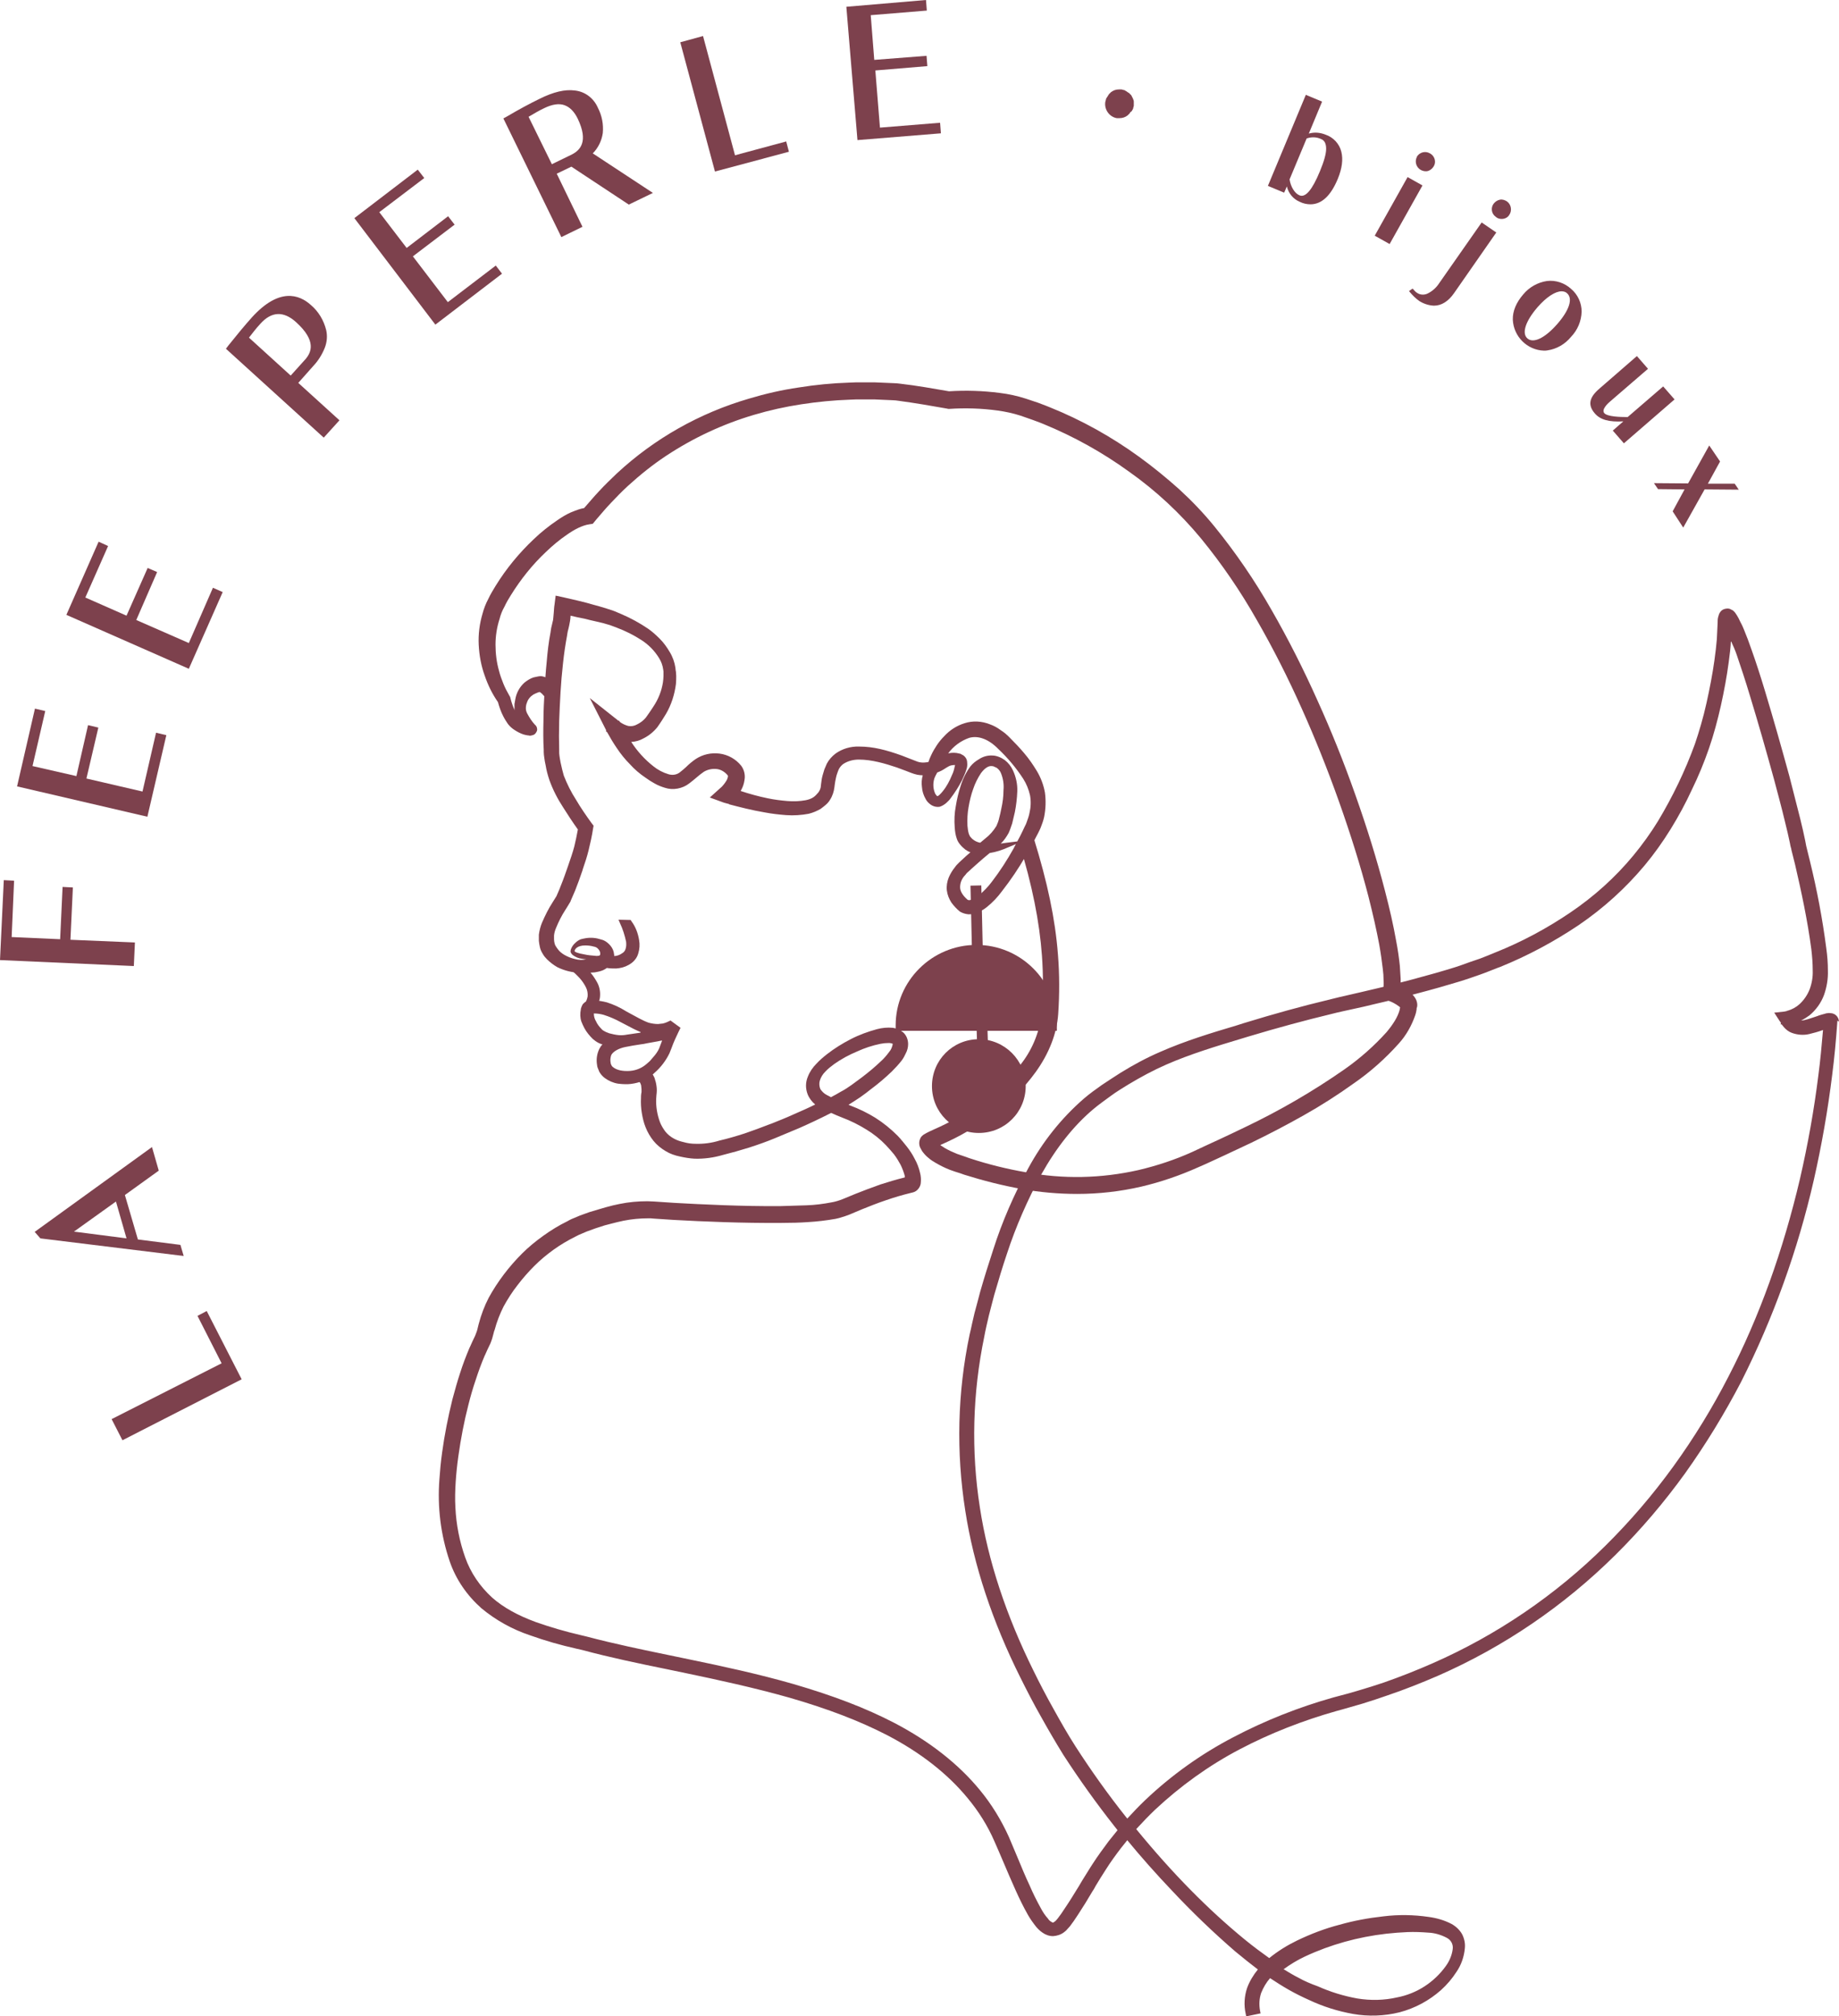 <?xml version="1.0" encoding="utf-8"?>
<!-- Generator: Adobe Illustrator 25.2.0, SVG Export Plug-In . SVG Version: 6.00 Build 0)  -->
<svg version="1.1" id="Calque_1" xmlns="http://www.w3.org/2000/svg" xmlns:xlink="http://www.w3.org/1999/xlink" x="0px" y="0px"
	 viewBox="0 0 678.8 744.1" style="enable-background:new 0 0 678.8 744.1;" xml:space="preserve">
<style type="text/css">
	.st0{fill:#7D414D;}
</style>
<g id="Fée">
	<path id="Body" class="st0" d="M678.7,376.4c-0.2-0.9-0.7-1.6-1.5-2.1c-0.4-0.2-0.9-0.4-1.4-0.4c-0.4-0.1-0.9-0.1-1.3,0
		c-0.3,0-0.6,0.1-0.9,0.2c-0.9,0.2-1.7,0.5-2.4,0.7l-0.2,0.1c-0.5,0.2-1,0.3-1.5,0.5c-1,0.3-2,0.7-2.9,0.9c-0.6,0.2-1.2,0.3-1.8,0.3
		c1.1-0.5,2.1-1.2,3.1-1.9c2.4-2,4.3-4.6,5.4-7.6c1-2.9,1.5-5.9,1.4-8.9c0-2.8-0.2-5.5-0.6-8.3c-1.4-10.8-3.4-21.4-6-32l-1.4-5.7
		c-0.1-0.7-0.3-1.4-0.4-2.1c-0.5-2.5-1.1-5-1.8-7.9c-1.4-5.6-2.8-11.1-4-15.7c-3.1-11.3-6-21.5-8.9-31.1c-1.8-6-3.4-10.9-5-15.4
		c-1-2.9-1.9-5.3-2.9-7.7c-0.2-0.5-0.4-0.9-0.6-1.4l-0.3-0.6c-0.3-0.6-0.7-1.3-1-2l-0.1-0.2c-0.3-0.6-0.7-1.2-1.1-1.8
		c-0.2-0.3-0.4-0.5-0.6-0.7c-0.2-0.2-0.4-0.4-0.7-0.5l-0.2-0.1c-0.6-0.4-1.2-0.5-1.9-0.4c-0.9,0.1-1.7,0.5-2.2,1.2
		c-0.2,0.3-0.4,0.6-0.5,0.9c-0.1,0.3-0.2,0.7-0.3,1c-0.2,0.7-0.2,1.5-0.2,2.2l-0.2,4.1l-0.1,2c-0.2,2.4-0.5,4.9-0.9,7.8
		c-0.7,5-1.7,10.2-2.9,15.6s-2.7,10.5-4.3,15.2c-3.6,9.9-8.2,19.4-13.6,28.4c-2.7,4.4-5.8,8.7-9.1,12.7c-6.7,8.1-14.5,15.1-23.2,21
		c-8.7,5.9-18,10.9-27.8,14.8l-1.2,0.5c-2,0.8-4.1,1.7-6.3,2.4s-4.6,1.7-7.5,2.6c-4.5,1.4-9.4,2.8-15.4,4.4
		c-4.9,1.3-9.9,2.6-15.6,3.9c-2.4,0.6-4.8,1.1-7.3,1.7c-2.8,0.6-5.6,1.3-8.4,2c-9.6,2.3-19.8,5.1-31.2,8.6l-2.5,0.8
		c-9.4,2.8-19,5.7-28.3,9.8c-5.1,2.2-9.9,4.8-14.6,7.7c-2.2,1.4-4.5,2.9-6.9,4.5c-2.4,1.7-4.5,3.2-6.6,5c-8.4,7.3-15.3,16-20.6,25.8
		c-5.2,9.6-9.6,19.6-12.9,30c-1.6,4.9-3.2,9.9-4.8,15.5c-0.6,2.4-1.3,4.9-2.1,7.9l-0.9,3.9c-0.3,1.4-0.6,2.8-0.9,4
		c-4.5,21.4-5,43.4-1.6,65c3.1,20.1,10,40.9,20.4,61.7c2.3,4.6,4.8,9.5,7.6,14.4c2.5,4.5,5.3,9.3,8.2,14
		c5.9,9.1,12.2,17.9,18.9,26.4l1.1,1.4c-1.1,1.4-2.2,2.7-3.3,4.1c-2,2.7-4,5.4-5.8,8.2c-1.4,2.1-2.6,4.2-3.9,6.2
		c-0.4,0.7-0.9,1.5-1.3,2.2c-1.9,3.1-3.5,5.7-5.2,8.2c-0.9,1.4-1.8,2.7-2.6,3.7l-0.6,0.7c-0.2,0.2-0.4,0.4-0.6,0.5
		c-0.4,0.3-0.5,0.3-0.6,0.3c-0.7-0.3-1.4-0.8-1.8-1.5c-1-1.1-1.8-2.3-2.5-3.6c-1.6-2.9-3.1-5.9-4.2-8.5c-1.6-3.4-3.1-7-4.5-10.4
		c-1.1-2.5-2.1-5.1-3.2-7.6c-2.8-6.2-6.4-12.1-10.7-17.3c-7.8-9.5-18.4-17.9-31.6-24.8c-10.6-5.5-22.4-10-37.1-14.3
		c-13.2-3.8-26.8-6.7-38.4-9.1l-7.2-1.5c-10.2-2.1-20.8-4.3-31-7l-2.1-0.5c-5.6-1.3-11.1-2.9-16.5-4.8c-6.8-2.5-12-5.4-16.1-9
		c-4.5-4.1-8-9.2-10-14.9c-2.1-5.9-3.3-12.1-3.6-18.3c-0.2-3.2-0.1-6.3,0.1-9.5c0.2-3,0.5-6.1,1-9.6c0.9-6.4,2.1-12.7,3.7-18.9
		c0.8-3.2,1.7-6.3,2.7-9.2c1-3.1,2.1-6.1,3.3-8.9l0.2-0.4c0.3-0.6,0.5-1.2,0.8-1.8l1.1-2.3c0.5-1.2,0.9-2.5,1.2-3.8
		c0.1-0.4,0.2-0.9,0.4-1.3c0.8-3,1.9-5.8,3.3-8.6c1.5-2.7,3.2-5.4,5.1-7.8c1.9-2.5,4-4.9,6.2-7.1c2.2-2.2,4.6-4.2,7.1-6
		c2.5-1.8,5.2-3.4,8-4.8c0.9-0.5,1.8-0.9,2.8-1.3c0.5-0.2,1-0.4,1.4-0.6l3.3-1.2l3.4-1.1l2.3-0.6c1.6-0.4,3.1-0.8,4.6-1.1
		c3-0.6,6.1-0.9,9.2-0.9c0.7,0,1.3,0,2,0.1l7.6,0.5c10.8,0.6,25,1.2,39.4,1.1c3.8,0,7-0.1,9.9-0.3c3.4-0.2,6.8-0.6,10.2-1.2
		c0.9-0.2,1.8-0.4,2.6-0.7c0.8-0.2,1.7-0.6,2.6-0.9l4.5-1.9c2.5-1,5.7-2.3,9-3.4c2.9-1,5.9-1.9,9.2-2.7l0.4-0.1c0.1,0,0.1,0,0.4-0.1
		c0.7-0.2,1.3-0.6,1.8-1.2c0.6-0.7,1-1.6,1-2.6c0.1-1.1,0-2.3-0.3-3.4c-0.4-1.8-1.1-3.6-2-5.2c-0.8-1.6-1.8-3.1-2.9-4.5
		c-0.7-0.9-1.2-1.5-1.7-2.1c-0.2-0.2-0.4-0.4-0.5-0.6c-0.4-0.4-0.8-0.9-1.2-1.3c-2.5-2.5-5.2-4.7-8.2-6.6c-2.9-1.8-6-3.3-9.2-4.5
		l-0.7-0.3c1.3-0.8,2.7-1.7,4.2-2.7c1.6-1.1,3-2.2,4-3c2.7-2,5.3-4.2,7.8-6.6c1.3-1.3,2.5-2.6,3.6-4c0.6-0.8,1.1-1.7,1.5-2.6
		c0.6-1.1,0.9-2.3,0.9-3.5c0-1.6-0.6-3.2-1.8-4.3c-1.1-0.9-2.4-1.5-3.8-1.7c-2-0.2-4,0-5.9,0.5c-3.3,0.9-6.6,2.1-9.7,3.7
		c-3.1,1.6-6,3.4-8.7,5.5c-1.4,1.1-2.7,2.2-3.9,3.5c-1.4,1.4-2.5,3-3.2,4.8c-0.9,2.1-0.9,4.4-0.1,6.5c0.6,1.5,1.6,2.8,2.8,3.8
		c-2.4,1.2-5.1,2.4-8.1,3.7c-2.6,1.2-5.2,2.2-7.9,3.3l-1.1,0.4c-2.8,1.1-5.8,2.2-9,3.3c-3.1,1-6.2,1.9-9.2,2.6
		c-2.9,0.9-5.9,1.3-8.9,1.2c-1.5,0-2.9-0.2-4.3-0.6c-1.3-0.3-2.6-0.7-3.8-1.4c-1.1-0.6-2.2-1.5-3-2.5c-0.8-1.1-1.5-2.2-2-3.5
		c-1-2.7-1.5-5.6-1.4-8.5c0-0.4,0.1-0.9,0.1-1.4c0-0.3,0.1-0.6,0.1-1c0.1-1.1,0-2.1-0.2-3.2c-0.1-0.5-0.2-1-0.4-1.5
		c-0.1-0.6-0.4-1.2-0.7-1.7c-0.6-1-1.4-1.9-2.4-2.6l-0.8-0.6l-3.4,4.4l0.8,0.6c0.4,0.3,0.7,0.6,1,1c0.2,0.4,0.4,0.9,0.4,1.4
		c0.1,0.6,0.1,1.1,0.1,1.7c0,0.3,0,0.5-0.1,0.8c-0.1,0.6-0.1,1.1-0.1,1.7c-0.1,1.8,0,3.7,0.3,5.5c0.3,1.8,0.7,3.6,1.4,5.3
		c0.7,1.8,1.7,3.5,2.9,5c1.2,1.5,2.8,2.8,4.5,3.8c1.6,1,3.4,1.6,5.3,2c1.8,0.4,3.6,0.7,5.4,0.8c3.6,0.1,7.1-0.4,10.5-1.4
		c3.2-0.8,6.4-1.7,9.6-2.7c3.4-1.1,6.5-2.2,9.4-3.4l1.2-0.5c2.6-1.1,5.3-2.2,7.9-3.3c3.4-1.5,7.5-3.4,11.8-5.6
		c1.3,0.6,2.7,1.2,4,1.7c3.2,1.2,6.2,2.7,9.1,4.5c2.6,1.6,5,3.5,7.1,5.7c1.2,1.3,2.2,2.4,3,3.4c0.9,1.2,1.7,2.5,2.4,3.8
		c0.6,1.2,1.1,2.5,1.5,3.9c0.1,0.3,0.1,0.5,0.1,0.8c-3.2,0.8-6.2,1.7-9,2.6c-3.4,1.2-6.8,2.5-9.3,3.5l-4.6,1.9
		c-0.8,0.3-1.3,0.5-2,0.7c-0.7,0.2-1.4,0.4-2.1,0.5c-3.1,0.6-6.2,1-9.3,1.1c-2.9,0.1-5.9,0.2-9.7,0.3c-14.2,0.1-28.4-0.6-39.1-1.2
		l-7.5-0.5c-0.8,0-1.6-0.1-2.4-0.1c-3.5,0-6.9,0.3-10.3,1c-1.6,0.3-3.2,0.7-5,1.2l-2.4,0.7l-3.7,1.1l-3.6,1.3
		c-0.5,0.2-1,0.4-1.4,0.6c-1.1,0.4-2.2,0.9-3.2,1.5c-3.1,1.5-6,3.3-8.8,5.3c-2.8,2-5.5,4.2-7.9,6.6c-4.8,4.8-9,10.3-12.3,16.3
		c-1.6,3.1-2.8,6.3-3.7,9.7l-0.3,1.2c-0.2,1.1-0.6,2.1-1,3.1l-1,2.1c-0.3,0.7-0.6,1.3-0.9,2l-0.2,0.4c-1.3,3.1-2.5,6.2-3.5,9.4
		c-1,3-1.9,6.3-2.8,9.6c-1.6,6.5-2.9,13-3.8,19.6c-0.5,3.6-0.8,6.9-1,9.9c-0.8,10.3,0.5,20.6,3.8,30.3c2.3,6.7,6.4,12.6,11.7,17.3
		c5.3,4.4,11.4,7.8,18,10c5.6,2,11.2,3.6,17,4.9l2.2,0.5c10.4,2.8,21,5,31.3,7.1l7.2,1.5c11.5,2.4,24.9,5.3,38,9
		c14.2,4.1,25.9,8.6,36,13.8c12.5,6.5,22.5,14.4,29.8,23.3c4,4.8,7.4,10.2,9.9,16c1.1,2.4,2.1,4.9,3.2,7.4c1.5,3.5,3,7.1,4.6,10.6
		c1.3,2.9,2.8,6,4.5,9c0.9,1.6,2,3.1,3.1,4.5c0.7,0.8,1.4,1.5,2.3,2.1c1.1,0.8,2.5,1.3,3.9,1.3l0,0c1.4-0.1,2.8-0.5,4-1.4
		c0.4-0.3,0.9-0.7,1.2-1.1l1-1.1c1-1.3,1.9-2.6,2.8-4l0.2-0.3c1.9-2.9,3.7-5.8,5.2-8.4c0.5-0.7,0.9-1.4,1.3-2.2
		c1.2-2,2.5-4.1,3.8-6.1c1.7-2.7,3.6-5.3,5.5-7.8l2.4-3c5.1,6.2,10.6,12.4,16.4,18.5c7.4,7.9,15.2,15.4,23.4,22.5
		c3,2.5,5.8,4.7,8.4,6.7c-1.7,2.1-3.1,4.4-4,6.9c-1,3-1.2,6.3-0.5,9.4l0.2,1l5.3-1.1l-0.2-1c-0.4-2.2-0.3-4.4,0.4-6.5
		c0.8-2,1.9-3.9,3.3-5.5l0,0c2.3,1.5,4.6,3,7.1,4.4c2.3,1.3,4.7,2.5,7.4,3.7c5.1,2.4,10.5,4.1,16.1,5.1c2.8,0.5,5.7,0.7,8.6,0.6
		c2.9-0.1,5.8-0.5,8.6-1.2c5.7-1.5,10.9-4.3,15.3-8.2c2.2-2,4.1-4.2,5.7-6.7c1.8-2.6,2.8-5.6,3.1-8.7c0.2-1.8-0.2-3.6-1-5.2
		c-0.9-1.6-2.3-2.9-3.9-3.8c-2.7-1.4-5.5-2.2-8.5-2.6c-5.5-0.8-11.1-0.9-16.7-0.2c-5.5,0.6-10.9,1.6-16.2,3.1
		c-5.4,1.4-10.6,3.4-15.6,5.8c-3.7,1.8-7.1,3.9-10.3,6.5c-2.8-2-5.8-4.2-9.1-6.9c-13.3-10.9-26.5-24.2-40-40.7
		c2.2-2.4,4.5-4.8,6.9-7.1c9.4-8.8,19.8-16.3,31.2-22.3c11.4-6,23.5-10.7,35.9-14.2l2.2-0.6l7.3-2.1l4.7-1.5l4.7-1.6
		c6.2-2.1,12.5-4.6,18.5-7.2c24.4-10.7,46.5-25.8,65.4-44.5c9.4-9.3,18-19.4,25.8-30.2c7.7-10.8,14.6-22.1,20.7-33.8
		c11.9-23.6,20.9-48.6,26.8-74.4c2.9-12.8,5.2-25.9,6.8-38.9c0.8-6.2,1.4-12.6,1.9-19.7v-0.3C678.8,377.3,678.8,376.9,678.7,376.4z
		 M641.1,241.8c1.5,4.4,3.1,9.2,4.9,15.2c2.9,9.5,5.8,19.6,8.9,30.9c1.2,4.6,2.7,10,4,15.5c0.7,2.9,1.3,5.3,1.8,7.8
		c0.1,0.6,0.2,1.2,0.4,1.8c0.1,0.2,0.1,0.3,0.1,0.5l1.4,5.6c2.3,9.9,4.6,20.6,6,31.3c0.3,2.6,0.5,5.1,0.5,7.7
		c0.1,2.4-0.3,4.7-1.1,6.9c-0.8,2.1-2.1,4-3.7,5.5c-1.3,1.2-2.8,2-4.5,2.5l-0.1-0.1l-0.1,0.2c-0.3,0.1-0.7,0.1-1,0.2l-3.7,0.4l2,3.1
		c0.2,0.2,0.4,0.5,0.5,0.8l-0.2,0.4h0.4c0.3,0.4,0.6,0.7,0.9,1.1c0.8,0.9,1.8,1.7,3,2.1c2,0.7,4.2,0.9,6.3,0.4
		c1.6-0.4,3.2-0.8,4.8-1.4l0.3-0.1c-0.5,5.9-1,11.3-1.7,16.6c-1.6,12.9-3.9,25.7-6.8,38.3c-6.2,26.4-15,51-26.4,73
		c-5.9,11.5-12.7,22.6-20.3,33.1c-7.6,10.5-16,20.3-25.2,29.4c-18.4,18.2-40,32.9-63.7,43.3c-5.9,2.6-12,5-18,7.1l-4.6,1.5l-4.6,1.4
		c-2.6,0.8-5.2,1.5-7.9,2.2l-1.5,0.4c-12.8,3.6-25.2,8.5-37,14.7c-11.9,6.2-22.8,14-32.5,23.2c-2.3,2.2-4.5,4.5-6.6,6.8
		c-0.2-0.2-0.3-0.4-0.5-0.6c-6.6-8.3-12.8-17-18.6-26c-2.9-4.5-5.6-9.3-8.1-13.8c-2.7-4.8-5.2-9.6-7.4-14.1
		c-10.1-20.4-16.8-40.6-19.8-60.2c-3.3-21-2.7-42.3,1.6-63.1c0.2-1.2,0.5-2.5,0.8-3.9l0.9-3.9c0.5-2.1,1.3-4.9,2-7.7
		c1.6-5.5,3.1-10.5,4.7-15.2c3.3-10.1,7.6-19.8,12.6-29.1c5.6-10,12.1-18.2,19.4-24.3c1.9-1.6,3.9-3,6.2-4.7s4.5-3,6.6-4.3
		c4.5-2.7,9.1-5.2,13.9-7.3c8.9-3.9,18.5-6.8,27.8-9.6l2.3-0.7c11.3-3.4,21.4-6.1,30.9-8.4c2.7-0.7,5.6-1.3,8.3-1.9
		c2.5-0.5,4.9-1.1,7.4-1.7c5.7-1.3,10.8-2.6,15.7-3.9c6.1-1.6,11-3,15.6-4.4c3-0.9,5.5-1.8,7.8-2.6s4.4-1.7,6.5-2.5l1.1-0.4
		c10.1-4.1,19.8-9.3,28.9-15.4c9.1-6.2,17.3-13.6,24.4-22.1c3.5-4.2,6.7-8.7,9.6-13.4c2.9-4.7,5.5-9.5,7.8-14.5
		c2.4-4.9,4.5-10,6.3-15.2c1.8-5.2,3.2-10.5,4.4-15.8c1.2-5.4,2.2-10.8,2.9-16.1c0.4-2.9,0.7-5.4,0.8-7.8
		C639.7,238.2,640.5,240,641.1,241.8z M305.2,404.1c-1-0.5-1.8-1.3-2.4-2.2c-0.4-1-0.5-2.1-0.2-3.1c0.4-1.3,1.1-2.4,2-3.3
		c1-1.1,2.2-2,3.4-2.9c2.6-1.8,5.3-3.3,8.2-4.5c2.8-1.3,5.8-2.3,8.8-2.9c1-0.2,2-0.3,3-0.3c0.3,0,0.6,0,0.9,0.1
		c0.2,0,0.4,0.1,0.6,0.2v0.2c-0.2,1-0.6,2-1.3,2.8c-0.9,1.2-1.8,2.3-2.9,3.3c-2.3,2.2-4.7,4.2-7.2,6.1c-1.5,1.1-2.7,2-3.8,2.8
		c-1.3,0.9-2.6,1.8-4,2.5c-1.1,0.7-2.3,1.3-3.6,2C306.1,404.6,305.7,404.3,305.2,404.1z M479.2,729.8c-1.8-0.9-3.6-2-5.4-3.1
		c2.5-1.8,5.1-3.4,7.9-4.7c4.7-2.2,9.6-4,14.6-5.4c5-1.4,10.2-2.4,15.4-3c2.8-0.3,5.3-0.5,7.8-0.6c2.6-0.1,5.1,0,7.7,0.2
		c2.4,0.1,4.7,0.8,6.8,1.9c1.6,0.8,2.5,2.5,2.2,4.3c-0.3,2.2-1.2,4.3-2.5,6.1c-4.3,6-10.7,10.2-18,11.6c-4.8,1.1-9.8,1.2-14.7,0.4
		c-5-0.9-9.9-2.4-14.6-4.5C483.9,732.1,481.5,731.1,479.2,729.8L479.2,729.8z"/>
	<path id="Forehead_bangs" class="st0" d="M385.7,292.5c-0.5-2.8-1.5-5.5-3-8c-1.4-2.3-2.9-4.5-4.7-6.6c-1.6-1.9-3.3-3.7-5.4-5.8
		l-0.4-0.4c-0.3-0.3-0.7-0.6-1.1-1c-0.6-0.5-1.2-0.9-1.8-1.3c-1.2-0.9-2.5-1.6-3.9-2.1c-3-1.2-6.3-1.4-9.4-0.4
		c-2.9,0.9-5.5,2.6-7.5,4.8c-1,1-1.9,2.1-2.7,3.3c-0.8,1.2-1.5,2.4-2.1,3.7c-0.4,0.8-0.7,1.6-1,2.5c-1.1,0.2-2.1,0.3-3.2,0.1
		c-0.4-0.1-0.9-0.2-1.3-0.4l-1.8-0.7c-1.5-0.6-2.6-1-3.6-1.4c-5.6-2-10.4-3.3-15.7-3.3c-3.1-0.1-6.2,0.8-8.7,2.6
		c-1.3,1-2.4,2.2-3.2,3.7l-0.9,2.1c-0.2,0.7-0.4,1.3-0.6,2c-0.3,1-0.5,2.1-0.6,3.2l-0.1,0.8c0,0.9-0.4,1.8-0.9,2.5
		c-0.6,0.7-1.2,1.4-2,1.9c-0.8,0.5-1.7,0.8-2.7,1c-2.2,0.4-4.5,0.5-6.8,0.3c-2.4-0.2-4.8-0.5-7.2-1c-3.4-0.7-6.7-1.6-10-2.7l0.6-1.2
		c0.5-1.1,0.8-2.4,0.9-3.6c0.1-1.5-0.3-3-1.1-4.2l-0.2-0.3c-2-2.5-4.9-4.1-8-4.5c-3.1-0.4-6.2,0.3-8.8,2c-1.3,0.9-2.5,1.9-3.6,3
		c-0.7,0.6-1.3,1.2-2,1.7c-1.2,1.1-2.9,1.4-4.5,0.9c-2-0.6-3.9-1.6-5.5-2.9c-3.2-2.5-6-5.6-8.2-9c1.6-0.1,3.1-0.5,4.5-1.3
		c2-1,3.7-2.4,5.1-4.1c0.3-0.4,0.5-0.7,0.7-1l1-1.5c0.5-0.8,1-1.6,1.5-2.4c2-3.4,3.2-7.2,3.7-11.1c0.1-1.1,0.1-2.1,0.1-3l-0.1-1.5
		l-0.1-0.5c0-0.3-0.1-0.7-0.1-1c-0.3-2-1-4-2.1-5.8c-1-1.7-2.2-3.4-3.6-4.8c-1.4-1.4-2.8-2.7-4.4-3.8c-3.1-2.1-6.4-3.9-9.9-5.4
		l-2.6-1.1l-2.7-0.9c-1.9-0.6-3.7-1.1-5.2-1.5c-3.4-1-7-1.8-10.5-2.6l-3.2-0.7l-0.4,3.2c-0.2,1.1-0.2,2.1-0.3,3.1
		c-0.1,0.8-0.1,1.5-0.2,2.2c0,0.4-0.1,0.7-0.2,1.1l-0.3,1.3c-0.2,0.7-0.3,1.3-0.4,2l-0.1,0.7c-0.7,3.6-1.1,7.2-1.4,10.8
		c-0.4,3.7-0.6,7.5-0.8,10.8c-0.2,3.8-0.4,7.3-0.4,10.8c-0.1,4-0.1,7.6,0.1,10.9v0.8c0,0.7,0.1,1.4,0.2,2.1c0.1,0.9,0.3,1.9,0.5,2.8
		c0.3,1.9,0.8,3.7,1.4,5.5c1.3,3.6,3,6.9,5.1,10.1c1.7,2.7,3.4,5.3,5.4,8.1c-0.4,2.1-0.8,4.2-1.3,6.2c-0.6,2.3-1.4,4.6-2.2,6.9
		l-0.1,0.3c-0.9,2.6-1.7,4.9-2.6,7.1c-0.4,1.1-0.9,2.3-1.4,3.4c-0.1,0.2-0.2,0.5-0.3,0.7l-1.5,2.4c-1.5,2.3-2.7,4.8-3.8,7.3
		c-0.6,1.4-1,3-1.2,4.5v2.3c0.1,0.8,0.2,1.6,0.4,2.4c0.2,0.9,0.6,1.7,1.1,2.5c0.4,0.7,0.9,1.3,1.5,1.9c1.1,1.1,2.4,2.1,3.8,2.9
		c2.6,1.3,5.5,2,8.5,2.1h1.4c0.9,0,1.9,0,2.8-0.1c0.8,0,1.5-0.1,2.3-0.3c1-0.2,1.9-0.5,2.7-1c0.2-0.1,0.4-0.3,0.6-0.4
		c1.1,0.2,2.3,0.2,3.4,0.2c1.6-0.1,3.2-0.5,4.6-1.3c1.7-0.9,3.1-2.4,3.6-4.3c0.5-1.6,0.6-3.3,0.3-4.9c-0.4-2.5-1.3-4.9-2.8-6.9
		l-0.3-0.5l-4.5-0.1l0.6,1.4c1,2.1,1.7,4.4,2.2,6.7c0.1,0.9,0.1,1.8-0.2,2.7c-0.2,0.7-0.7,1.3-1.3,1.6c-0.8,0.6-1.9,1-2.9,1v-0.4
		l-0.2-1.2c-0.3-1.1-0.9-2-1.7-2.8c-0.4-0.4-0.9-0.8-1.4-1.1c-0.5-0.3-1-0.5-1.5-0.6c-1.8-0.6-3.7-0.8-5.6-0.5
		c-0.6,0.1-1.1,0.2-1.9,0.4c-0.8,0.3-1.5,0.8-2.1,1.4c-0.7,0.6-1.3,1.5-1.6,2.4c-0.1,0.3-0.1,0.6-0.1,0.9c0.2,0.5,0.5,0.9,0.9,1.2
		c1,0.7,2.1,1.2,3.3,1.3c0.5,0.1,1.1,0.2,1.6,0.2c-1.4,0.3-2.8,0.3-4.2-0.1c-1.4-0.3-2.8-0.9-4-1.6c-0.8-0.5-1.6-1.1-2.2-1.9
		c-0.3-0.4-0.6-0.8-0.9-1.3c-0.2-0.3-0.3-0.6-0.4-1c-0.1-0.5-0.2-0.9-0.2-1.4v-1.5c0.1-1,0.4-2,0.8-2.9c0.9-2.2,2-4.4,3.3-6.4l1-1.6
		l0.6-1c0.2-0.3,0.4-0.6,0.5-1c0.6-1.3,1.1-2.6,1.6-3.7c0.9-2.3,1.8-4.7,2.7-7.4l0.1-0.4c0.8-2.3,1.6-4.7,2.2-7.2s1.2-5.1,1.6-7.8
		l0.2-1.1l-0.7-0.9c-2.1-2.9-4.1-5.8-5.8-8.7c-1.8-2.8-3.3-5.8-4.5-8.9c-0.4-1.4-0.8-3-1.2-4.9c-0.2-1-0.3-1.8-0.4-2.4
		c-0.1-0.6-0.1-1.1-0.1-1.7v-0.7c-0.1-3-0.1-6.3,0-10.5c0.1-3.3,0.3-6.9,0.5-10.6c0.2-3.4,0.5-6.9,0.9-10.5
		c0.4-3.8,0.9-7.1,1.5-10.3l0.1-0.7c0.1-0.6,0.2-1.2,0.4-1.8l0.3-1.3c0.1-0.5,0.2-1.1,0.3-1.6c0.1-0.7,0.2-1.3,0.2-2
		c1.7,0.4,3.4,0.8,5.1,1.1l2,0.5c1.5,0.3,3.3,0.8,5.1,1.2c0.8,0.2,1.6,0.5,2.4,0.7l2.4,0.9c3.2,1.2,6.2,2.7,9,4.5
		c2.7,1.7,5,4,6.7,6.8c0.8,1.3,1.3,2.7,1.5,4.2c0,0.2,0.1,0.5,0.1,0.7v1.6c0,0.8-0.1,1.6-0.2,2.4c-0.5,3.2-1.7,6.2-3.5,8.9
		c-0.5,0.8-1,1.5-1.4,2.1l-0.9,1.3c-0.2,0.3-0.4,0.5-0.5,0.7c-0.9,1.1-2,1.9-3.2,2.5c-1,0.6-2.2,0.8-3.3,0.6
		c-1.1-0.3-2.2-0.8-3.1-1.5l-0.3-0.5l-0.2,0.1l-10.6-8.4l6.1,12l-0.2,0.2l0.5,0.4c1.1,2,2.3,4,3.6,5.9c1.4,2.1,3,4.1,4.8,5.9
		c1.7,1.9,3.7,3.6,5.8,5c1.1,0.8,2.2,1.5,3.3,2.1c1.2,0.7,2.5,1.2,3.8,1.6c1.5,0.5,3.1,0.6,4.7,0.3c1.6-0.3,3-0.9,4.3-1.9
		c0.9-0.7,1.8-1.4,2.6-2.1c0.9-0.8,1.8-1.5,2.8-2.2c1.5-0.9,3.2-1.2,4.9-1c1.5,0.2,2.9,1.1,3.9,2.3c0.1,0.2,0.1,0.3,0.1,0.5
		c-0.1,0.4-0.2,0.8-0.4,1.2c-0.3,0.5-0.6,1-1,1.5c-0.4,0.5-0.8,1-1.3,1.4l-4,3.6l5.2,1.9c0.6,0.2,1.2,0.3,1.9,0.5v0.1l0,0
		c3.8,1,8.4,2.2,13.2,3c2.6,0.5,5.3,0.8,7.9,1c2.8,0.2,5.6,0,8.3-0.5c1.6-0.4,3-1,4.4-1.8c0.7-0.5,1.3-1,1.9-1.5
		c0.6-0.5,1.2-1.2,1.6-1.9c0.9-1.4,1.4-3,1.6-4.6l0.1-0.8c0.1-0.9,0.3-1.9,0.5-2.8c0.1-0.6,0.3-1.1,0.5-1.7c0.2-0.5,0.3-0.9,0.5-1.3
		c0.4-0.8,1-1.5,1.7-2c1.7-1.1,3.7-1.6,5.7-1.6c4.9,0,9.8,1.5,14,2.9c1,0.4,2.1,0.8,3.5,1.3l1.8,0.7c0.7,0.3,1.5,0.5,2.3,0.7
		c0.7,0.1,1.3,0.2,2,0.2c-0.4,1.4-0.5,2.9-0.3,4.3c0.1,1.6,0.6,3.1,1.4,4.5c0.4,0.8,1.1,1.5,1.8,2c1,0.7,2.2,1,3.4,0.8
		c0.9-0.3,1.7-0.8,2.4-1.4c0.5-0.5,1.1-1,1.5-1.6c1.6-2.1,3.1-4.4,4.3-6.8c0.6-1.3,1.2-2.6,1.6-3.9c0.3-0.8,0.4-1.7,0.3-2.6
		c0-0.8-0.3-1.6-0.9-2.2c-0.2-0.2-0.5-0.5-0.8-0.6c-0.1-0.1-0.2-0.1-0.4-0.2l-0.1-0.1c-0.2-0.1-0.4-0.2-0.6-0.2
		c-1.4-0.4-2.8-0.4-4.2-0.1c1.9-2.6,4.6-4.6,7.7-5.7c3.4-1,7.3,0.5,10.8,4.1c3.5,3.3,6.6,7,9.2,11c1.2,1.9,2,3.9,2.5,6.1
		c0.4,2.2,0.3,4.4-0.2,6.5c-0.2,1.1-0.6,2.2-1,3.3c-0.2,0.6-0.4,1.1-0.7,1.6l-0.8,1.7c-0.6,1.3-1.3,2.6-2,3.9l-4,0.5l-2.1,0.3
		c1.2-1.1,2.1-2.5,2.9-3.9c0.6-1.3,0.9-2.4,1.3-3.5l0.1-0.4c0.3-1.2,0.6-2.5,0.9-3.8c0.5-2.5,0.8-5.1,0.9-7.7
		c0.1-2.7-0.5-5.3-1.6-7.7c-0.7-1.5-1.7-2.8-3-3.8c-0.7-0.5-1.4-0.9-2.2-1.2c-0.8-0.3-1.6-0.5-2.4-0.5c-1.8-0.1-3.5,0.4-5,1.4
		c-1.2,0.7-2.2,1.5-3.1,2.6c-1.6,2.2-2.8,4.6-3.6,7.2c-0.8,2.4-1.4,5-1.8,7.5c-0.5,2.6-0.6,5.2-0.4,7.8c0.1,1.5,0.3,2.9,0.8,4.3
		c0.3,0.9,0.8,1.6,1.4,2.3c0.5,0.6,1.1,1.1,1.7,1.6c0.6,0.4,1.2,0.8,1.9,1l-0.1,0.1c-0.9,0.8-1.9,1.6-2.8,2.5l-1.4,1.3
		c-0.5,0.5-1,1-1.4,1.6c-0.9,1.1-1.7,2.4-2.3,3.8c-0.6,1.5-0.9,3.2-0.7,4.8c0.2,1.6,0.8,3.1,1.7,4.5c0.9,1.2,1.9,2.3,3,3.2l0.3,0.2
		c0.9,0.5,1.9,0.8,3,0.9c0.9,0,1.9-0.1,2.8-0.4c1.4-0.6,2.8-1.3,4-2.3c2.1-1.7,4-3.7,5.6-5.9c3.2-4.1,6.1-8.4,8.7-12.9
		c1.1-1.9,2.3-4,3.7-6.8l0.9-1.7c0.3-0.6,0.6-1.2,0.9-1.9c0.5-1.3,1-2.6,1.3-4C386,298.5,386.1,295.5,385.7,292.5z M344.9,287.2
		c0.2-0.5,0.4-0.9,0.6-1.3c0.2-0.3,0.3-0.5,0.4-0.8c0.6-0.2,1.1-0.5,1.6-0.7c0.6-0.3,1.2-0.7,1.8-1.1l0.2-0.1
		c0.2-0.1,0.3-0.2,0.5-0.3l0.6-0.3c0.6-0.2,1.3-0.3,1.9-0.3c0,0.2,0,0.3-0.1,0.5c-0.2,1.1-0.5,2.2-1,3.2c-0.9,2.2-2,4.3-3.5,6.1
		c-0.3,0.4-0.7,0.8-1.1,1.2c-0.2,0.2-0.5,0.4-0.7,0.5c-0.1,0-0.2-0.1-0.3-0.1c-0.2-0.2-0.4-0.5-0.6-0.8
		C344.4,291.1,344.3,289.1,344.9,287.2L344.9,287.2z M216,348.9c1,0,2.1,0.1,3.1,0.4c0.7,0.1,1.3,0.4,1.7,0.9
		c0.3,0.3,0.6,0.8,0.7,1.2c0,0.2,0.2,0.8-0.1,1.1c-0.1,0.1-0.2,0.2-0.4,0.2c-0.5,0.1-1,0.1-1.5,0c-1.3-0.1-2.5-0.2-3.8-0.5
		c-2.4-0.4-3.6-0.9-3.6-1.2C212.1,350.2,213.2,348.9,216,348.9z M357.6,307.7c-0.3-1-0.4-2-0.5-3c-0.1-2.3,0-4.6,0.4-6.8
		c0.4-2.3,0.9-4.5,1.7-6.7c0.7-2.1,1.7-4.1,2.9-5.9c1.2-1.6,2.5-2.6,3.7-2.6h0.2c0.4,0,0.8,0.1,1.1,0.3c0.4,0.1,0.7,0.3,1,0.5
		c0.6,0.5,1.1,1.1,1.4,1.9c0.8,2,1.1,4.1,0.9,6.2c0,2.3-0.3,4.6-0.8,6.8c-0.2,1.2-0.5,2.3-0.8,3.5c-0.2,1-0.6,2-1,2.9
		c-1.1,1.8-2.5,3.4-4.2,4.7l-1.8,1.5c-1.1-0.2-2.1-0.7-2.9-1.4c-0.3-0.3-0.6-0.6-0.9-1C357.9,308.4,357.8,308.1,357.6,307.7
		L357.6,307.7z M375,311.5c-0.3,0.5-0.6,1-0.8,1.5c-2.4,4.3-5.1,8.5-8.1,12.4c-1.4,1.9-3.1,3.6-4.9,5.1c-0.8,0.6-1.7,1.1-2.6,1.5
		c-0.8,0.3-1.2,0.2-1.5,0c-1.6-1.4-2.6-2.9-2.7-4.3c-0.1-1.8,0.6-3.5,1.9-4.8c0.3-0.4,0.6-0.8,1-1.1l1.3-1.2l2.7-2.4
		c1.1-1,2.2-1.9,3.4-2.9c0.2-0.2,0.4-0.3,0.6-0.5c2.4-0.4,4.6-1.1,6.8-2.1L375,311.5z"/>
	<path id="Lips" class="st0" d="M247.5,376.6l-1.3,0.6c-0.5,0.2-1,0.4-1.5,0.5l-0.9,0.1c-0.3,0-0.6,0.1-0.9,0.1
		c-1.2,0-2.4-0.2-3.5-0.5c-0.5-0.2-1.1-0.4-1.7-0.7l-1.8-0.9l-3.7-2l-1.1-0.6c-2.2-1.4-4.6-2.5-7.1-3.3c-1.6-0.4-3.2-0.7-4.9-0.7
		c-0.5,0-0.9,0-1.4,0.1c-0.3,0-0.6,0.1-0.9,0.2h-0.1c-0.5,0.1-0.9,0.4-1.2,0.7l-0.3,0.3c-0.1,0.1-0.2,0.2-0.2,0.3l-0.3,0.6l-0.1,0.3
		c-0.1,0.2-0.1,0.4-0.2,0.6v0.2c-0.3,1.5-0.3,3,0.2,4.5c0.3,0.8,0.7,1.6,1.1,2.4c0.8,1.5,1.9,2.8,3.1,4c0.7,0.6,1.4,1.1,2.2,1.5
		c0.4,0.2,0.9,0.4,1.3,0.5h0.1c-0.5,0.5-0.9,1.1-1.2,1.7c-0.8,1.7-1.1,3.5-0.9,5.3l0.1,0.7c0,0.3,0.1,0.6,0.2,0.9
		c0.2,0.5,0.4,1,0.6,1.5c0.5,0.9,1.2,1.7,2,2.3c1.5,1.1,3.1,1.8,4.9,2.1c0.9,0.1,1.8,0.2,2.7,0.2c0.7,0,1.4,0,2.1-0.1
		c1.6-0.2,3.2-0.6,4.7-1.3c1.5-0.7,2.8-1.6,4-2.8c2.3-2,4.2-4.5,5.5-7.2c0.3-0.7,0.5-1.3,0.8-2c0.7-2,1.6-3.9,2.5-5.8l0.8-1.6
		L247.5,376.6z M236.3,381.1c-1.3,0.2-2.6,0.4-4.1,0.6l-0.7,0.1c-1,0.2-2.1,0.3-3.1,0.2c-1.2-0.1-2.4-0.4-3.6-0.7l-0.2-0.1
		c-0.3-0.1-0.5-0.2-0.8-0.3l-0.6-0.3c-0.4-0.2-0.9-0.5-1.2-0.9c-0.8-0.8-1.5-1.7-2-2.8c-0.5-0.8-0.8-1.8-0.8-2.8V374h0.1
		c1.2,0,2.4,0.2,3.5,0.5c2.2,0.7,4.3,1.6,6.3,2.7l4.8,2.5c0.7,0.3,1.6,0.8,2.6,1.2C236.4,381.1,236.4,381.1,236.3,381.1z
		 M225.6,389.4c0.6-1.3,2.7-2.5,5.1-3c1.9-0.4,3.8-0.7,5.8-1c0.8-0.1,1.5-0.2,2.3-0.4c1.3-0.2,2.6-0.5,3.9-0.7l0.5-0.1
		c0.4-0.1,0.8-0.2,1.2-0.2c-0.4,1.1-0.8,2.1-1.1,2.9c-0.5,1.1-1.2,2.1-2,3c-0.4,0.5-0.8,0.9-1.2,1.4s-1,0.9-1.4,1.3
		c-1.7,1.5-3.8,2.4-6.1,2.6c-2.8,0.2-4.9-0.3-6.2-1.3c-0.3-0.2-0.6-0.5-0.7-0.8c-0.1-0.1-0.1-0.3-0.2-0.4l-0.1-0.5
		C225.2,391.3,225.3,390.3,225.6,389.4z"/>
	<path id="Hair" class="st0" d="M523,369.8c-0.2-0.9-0.7-1.7-1.3-2.4c-0.4-0.5-0.9-1-1.4-1.4c-1-0.8-2.1-1.5-3.3-2.1v-2.7
		c-0.1-1.7-0.2-3.3-0.3-4.8c-0.3-2.8-0.7-5.8-1.4-9.4c-1-5.6-2.3-11.4-4.1-18.3c-3-11.6-6.6-23.2-11-35.6
		c-4.2-11.9-8.9-23.6-13.9-34.6c-5.1-11.4-10.7-22.5-16.9-33.3c-6.2-10.9-13.3-21.3-21.2-31c-4-4.9-8.3-9.4-13-13.7
		c-4.7-4.2-9.6-8.2-14.7-11.9c-10.2-7.4-21.3-13.6-33-18.3l-1.5-0.6c-1-0.4-1.9-0.7-2.9-1.1l-4.5-1.5c-3.1-1-6.3-1.7-9.6-2.1
		c-6.2-0.8-12.5-1-18.7-0.6c-5.8-1-11.9-2.1-18-2.8c-0.8-0.1-1.7-0.2-2.5-0.2l-7-0.3h-4.6c-1.7,0-3.3,0-4.7,0.1
		c-6.3,0.2-12.5,0.8-18.7,1.8c-6.2,0.9-12.3,2.3-18.3,4.1c-18.2,5.3-34.9,14.7-48.8,27.6c-2.3,2.2-4.6,4.4-6.7,6.7
		c-1.9,2-3.6,4.1-5.4,6.1c-0.7,0.1-1.3,0.3-2,0.5c-0.9,0.3-1.9,0.7-2.9,1.1c-1.8,0.8-3.4,1.8-5,2.9c-3.1,2.1-6,4.4-8.7,7
		c-5.4,5.1-10.1,10.8-14,17.1c-1,1.6-2,3.3-2.8,5c-0.9,1.7-1.6,3.5-2.1,5.4c-1.1,3.7-1.6,7.6-1.4,11.5c0.2,3.9,0.9,7.7,2.2,11.3
		c1.2,3.5,2.8,6.8,4.9,9.8c0.5,1.8,1.1,3.6,2,5.3c0.5,1,1.1,1.9,1.7,2.8c0.7,0.9,1.6,1.7,2.6,2.3c0.9,0.6,1.9,1.1,3,1.5
		c0.6,0.2,1.2,0.3,1.8,0.4c0.2,0,0.4,0,0.6,0.1h0.1c0.3,0,0.7-0.1,1-0.2c0.2,0,0.3-0.1,0.5-0.2l0.2-0.1l0.4-0.4
		c0.2-0.3,0.4-0.6,0.5-0.9c0.1-0.3,0.1-0.7,0-1c0-0.2-0.1-0.4-0.2-0.6c-0.1-0.1-0.1-0.2-0.2-0.3l-0.4-0.4c-1.1-1.2-2-2.6-2.8-4.1
		c-0.3-0.6-0.5-1.2-0.5-1.9c0-0.7,0.1-1.4,0.4-2.1c0.4-1.3,1.3-2.3,2.4-3c0.6-0.3,1.2-0.6,1.8-0.8c0.2-0.1,0.4-0.1,0.6-0.1
		c0.4,0.3,0.8,0.6,1.1,1c0.3,0.3,0.6,0.6,0.9,1c0.3,0.3,0.6,0.6,0.8,0.9l0.5,0.5l3.4-1.5l-0.1-0.8c-0.2-1.1-0.6-2.2-1.2-3.2
		c-0.6-1.2-1.6-2.2-2.7-3c-0.4-0.3-0.9-0.5-1.4-0.6c-0.6-0.2-1.2-0.2-1.8-0.1c-0.7,0.1-1.3,0.3-1.9,0.4c-1.2,0.4-2.3,1.1-3.3,1.9
		c-1.8,1.6-3,3.8-3.4,6.2c-0.1,0.4-0.1,0.8-0.2,1.1c0,0.2,0,0.3-0.1,0.5v1.8c0,0.2,0,0.5,0.1,0.7c-0.7-1.5-1.2-3-1.6-4.6l-0.1-0.4
		l-0.3-0.5c-0.8-1.4-1.6-2.9-2.2-4.4c-0.6-1.5-1.2-3.1-1.6-4.7c-0.9-3.2-1.3-6.4-1.3-9.7c0-3.2,0.5-6.4,1.5-9.5
		c0.4-1.6,1-3.1,1.8-4.5c0.7-1.5,1.5-2.9,2.4-4.3c3.6-5.8,7.9-11.2,12.9-15.9c2.4-2.3,5-4.5,7.8-6.4c1.3-0.9,2.7-1.8,4.2-2.5
		c1.3-0.6,2.6-1.1,4-1.3l1.3-0.2l1.4-1.7c1.8-2.1,3.5-4.1,5.3-6c2-2.1,4.1-4.3,6.3-6.3c4.4-4,9.1-7.8,14.1-11.1
		c10-6.6,20.9-11.7,32.4-15.1c5.7-1.7,11.6-3,17.5-3.9c5.9-0.9,11.9-1.5,17.9-1.7c1.3-0.1,2.9-0.1,4.5-0.1h4.5l6.8,0.3
		c0.7,0,1.4,0.1,2.1,0.2c6,0.8,12.4,1.9,18,2.9l0.4,0.1h0.4c5.9-0.4,11.9-0.2,17.8,0.6c2.9,0.4,5.7,1,8.5,1.9l4.3,1.5
		c0.9,0.3,1.8,0.7,2.7,1l1.5,0.6c11.2,4.6,21.8,10.5,31.6,17.6c9.9,7,18.8,15.3,26.5,24.6c7.7,9.4,14.6,19.5,20.6,30.1
		c6.1,10.6,11.6,21.5,16.6,32.7c4.9,10.9,9.5,22.4,13.7,34.2c4.3,12.1,8,23.9,10.9,35.1c1.7,6.7,3,12.5,4,17.8
		c0.6,3.4,1,6.3,1.3,8.9c0.2,1.5,0.3,2.9,0.3,4.4c0.1,1.3,0,2.7-0.2,4l-0.4,2.5l2.4,0.9c1.4,0.5,2.7,1.2,3.9,2.1
		c0.2,0.1,0.3,0.3,0.4,0.4c-0.1,0.3-0.1,0.6-0.2,1c-0.7,2.5-2.3,5.1-4.8,8.1c-4.6,5.1-9.8,9.7-15.5,13.7
		c-11.6,8.1-24,15.3-36.8,21.4c-1.6,0.8-3.2,1.5-4.8,2.3l-4.9,2.3c-3.3,1.5-6.5,3-9.7,4.5c-6.4,2.9-13.1,5.1-19.9,6.7
		c-13.7,3.1-27.8,3.4-41.6,0.8c-6.9-1.2-13.8-2.9-20.5-5.1c-0.5-0.2-1-0.3-1.4-0.5c-1.2-0.4-2.4-0.8-3.5-1.2c-1.5-0.6-3-1.3-4.4-2.1
		c-0.6-0.4-1.2-0.8-1.7-1.1l0.1-0.1c3.4-1.5,6.7-3.1,9.9-5c3.2-1.9,6.3-3.9,9.3-6.1c6.1-4.4,11.5-9.7,15.9-15.8
		c4.9-6.8,7.8-14.2,8.3-21.4c0.5-7.3,0.5-14.7-0.1-22c-1-13.1-3.9-26.7-8.9-42.8l-0.3-1l-5.4,1.7l0.3,1c4.8,15.5,7.5,29.1,8.4,41.6
		c0.5,7,0.5,14.1-0.1,21.1c-0.7,6.6-3.2,13-7.2,18.3c-4.2,5.5-9.1,10.4-14.7,14.4c-5.6,4.2-11.7,7.6-18.1,10.4l-0.4,0.2
		c-0.7,0.3-1.4,0.6-2.1,1l-0.7,0.4c-0.1,0.1-0.4,0.2-0.5,0.3c-0.4,0.3-0.8,0.7-1,1.1c-0.3,0.6-0.5,1.2-0.5,1.9
		c0,0.6,0.1,1.2,0.4,1.8c0.2,0.4,0.4,0.7,0.6,1.1c0.7,1,1.5,1.9,2.4,2.6c0.8,0.7,1.7,1.3,2.6,1.8c1.7,1,3.5,1.9,5.3,2.6
		c1.3,0.5,2.6,0.9,3.9,1.3c0.5,0.2,0.9,0.3,1.4,0.5c7,2.2,14.1,4,21.3,5.3c6.7,1.2,13.6,1.8,20.4,1.8c8,0,15.9-0.9,23.7-2.7
		c7.2-1.7,14.2-4.1,20.9-7.1c3.3-1.4,6.6-3,9.9-4.5l9.8-4.6c6.6-3.2,13.1-6.6,19.3-10.1c6.4-3.6,12.5-7.5,18.5-11.8
		c6.1-4.2,11.7-9.2,16.7-14.8c2.7-3,4.7-6.6,6-10.4c0.2-0.5,0.3-1.1,0.4-1.6l0.1-0.6v-0.3C523.2,371.4,523.2,370.6,523,369.8z"/>
	<path id="Under_nose" class="st0" d="M220.4,362.5c-0.9-1.6-1.9-3.1-3.2-4.4c-1.2-1.2-2.6-2.3-4-3.3l-0.3-0.2l-2.6,0.7l0.3,2.4
		l0.2,0.2c1.1,1,2.2,2,3.2,3.1c0.9,1,1.7,2.2,2.3,3.4c0.5,1,0.7,2.2,0.6,3.3c-0.2,1.2-0.7,2.3-1.5,3.2l-0.6,0.8l0.9,0.4
		c1,0.4,2,0.7,3,0.8c0.3,0,0.7-0.1,0.9-0.4c0.9-1.2,1.5-2.6,1.8-4.1C221.7,366.4,221.4,364.3,220.4,362.5z"/>
	<g id="BO">
		
			<rect id="Crochet_1" x="358.4" y="326.7" transform="matrix(1 -2.286182e-02 2.286182e-02 1 -7.654 8.328)" class="st0" width="4" height="24.5"/>
		
			<rect id="Crochet_2" x="360.2" y="364.9" transform="matrix(1 -2.998651e-02 2.998651e-02 1 -11.092 11.029)" class="st0" width="4" height="20.8"/>
		<path id="BO_pièce_2" class="st0" d="M361.3,383.5c-9.6,0-17.3,7.7-17.3,17.3s7.7,17.3,17.3,17.3c9.6,0,17.3-7.7,17.3-17.3v0
			C378.6,391.3,370.8,383.5,361.3,383.5z"/>
		<path id="BO_pièce_1" class="st0" d="M360.4,348.7L360.4,348.7c-16.4,0-29.8,13.3-29.8,29.7v2h59.5v-2
			C390.1,362,376.8,348.7,360.4,348.7L360.4,348.7z"/>
	</g>
</g>
<g id="Marque">
	<g id="La">
		<polygon class="st0" points="76.3,483.8 72.9,485.6 81.8,503.1 41.2,523.7 45.2,531.5 89.2,509 		"/>
		<path class="st0" d="M66.6,459.4l-15.7-2L46.1,441l12.5-9l-2.5-8.7l-43.3,31.3l2.1,2.4l52.9,6.5L66.6,459.4z M42.8,443.4l3.9,13.6
			l-19.4-2.5L42.8,443.4z"/>
	</g>
	<g id="Fee">
		<polygon class="st0" points="26.9,327.5 23.1,327.3 22.2,346.6 4.3,345.8 5.2,325 1.4,324.8 0,354.3 49.4,356.5 49.8,347.8 
			26,346.8 		"/>
		<polygon class="st0" points="57.6,270.4 52.6,292.1 31.9,287.3 36.3,268.5 32.5,267.6 28.2,286.4 12,282.7 16.7,262.4 12.9,261.5 
			6.3,290.2 54.4,301.4 61.4,271.3 		"/>
		<polygon class="st0" points="78.6,216.9 69.7,237.3 50.3,228.8 58,211.1 54.5,209.6 46.7,227.2 31.5,220.5 39.9,201.5 36.4,199.9 
			24.5,226.9 69.7,246.8 82.2,218.5 		"/>
	</g>
	<g id="Perle">
		<path class="st0" d="M115.6,135.1c1.9-2,3.3-4.3,4.3-6.8c0.8-2.1,1-4.3,0.5-6.5c-0.9-3.6-2.8-6.8-5.6-9.2
			c-4.4-4-11.8-6.5-21.8,4.5c-2.6,2.9-5.5,6.4-8.7,10.4l-0.9,1.2l36.1,32.8l5.8-6.4l-15.2-13.8L115.6,135.1z M102.5,115.9
			c2.2-0.1,4.5,0.9,6.8,3c7.6,6.9,5.6,11.1,3.5,13.6l-5.5,6.1l-15.4-14c1.4-1.8,2.7-3.5,4.1-5C98.1,117.2,100.3,116,102.5,115.9z"/>
		<polygon class="st0" points="165.3,111.5 152.4,94.6 167.8,82.9 165.4,79.8 150.1,91.5 140,78.3 156.6,65.7 154.2,62.6 
			130.8,80.5 160.7,119.8 185.3,101 183,98 		"/>
		<path class="st0" d="M222.5,49.1c0.3-3.2-0.3-6.4-1.8-9.3c-1.5-3.5-4.7-6-8.5-6.4c-3.6-0.5-7.9,0.5-13.1,3.1
			c-3.5,1.7-7.6,3.9-12,6.5l-1.3,0.7l21.4,43.8l7.8-3.8l-9.5-19.6l5.4-2.6l21.2,14l8.9-4.3l-22.2-14.6
			C220.8,54.6,222.1,51.9,222.5,49.1z M200.9,39.9c2.9-1.4,5.4-1.8,7.4-1.1s3.6,2.3,4.9,4.9c4.2,8.7,0.8,11.8-2.1,13.3l-7.4,3.6
			l-8.6-17.5C197.1,41.9,199,40.8,200.9,39.9L200.9,39.9z"/>
		<polygon class="st0" points="271.3,57.3 259.5,13.3 251.1,15.6 263.9,63.3 291.2,56 290.2,52.2 		"/>
		<polygon class="st0" points="347,45.3 324.8,47.1 323.1,26 342.3,24.4 342,20.6 322.7,22.1 321.4,5.6 342.1,3.9 341.8,0 
			312.4,2.5 316.5,51.7 347.3,49.2 		"/>
	</g>
	<path id="Point" class="st0" d="M417.9,40.7c0.1-0.1,0.1-0.2,0.2-0.3c0.1-0.2,0.2-0.4,0.2-0.6c0-0.1,0.1-0.3,0.1-0.4
		s0.1-0.2,0.1-0.3v-1.7c0-0.2-0.1-0.5-0.2-0.7c0-0.1-0.1-0.2-0.1-0.3l-0.3-0.6c-0.1-0.1-0.1-0.2-0.2-0.4s-0.1-0.2-0.2-0.3
		s-0.1-0.2-0.2-0.2l-0.3-0.3c-0.1-0.2-0.3-0.3-0.5-0.4c-0.1-0.1-0.2-0.1-0.3-0.2s-0.4-0.3-0.6-0.4s-0.2-0.1-0.3-0.2
		c-0.2-0.1-0.4-0.2-0.6-0.2c-0.1,0-0.3-0.1-0.4-0.1S414.1,33,414,33h-0.9c-1.1,0-2.1,0.3-3,1c-0.1,0.1-0.2,0.1-0.2,0.2l-0.3,0.3
		c-0.2,0.1-0.3,0.3-0.4,0.5c-0.1,0.1-0.2,0.2-0.2,0.3s-0.3,0.4-0.4,0.6s-0.1,0.2-0.2,0.3c-0.1,0.2-0.2,0.4-0.2,0.6
		c0,0.1-0.1,0.3-0.1,0.4s-0.1,0.2-0.1,0.3c-0.5,2.8,1.4,5.6,4.2,6.1c0,0,0,0,0.1,0h0.9c1.1,0,2.1-0.3,3-1c0.1-0.1,0.2-0.1,0.2-0.2
		l0.3-0.3c0.2-0.1,0.3-0.3,0.4-0.5c0.1-0.1,0.2-0.2,0.2-0.3C417.6,41.2,417.8,41,417.9,40.7z"/>
	<g id="bijoux">
		<path class="st0" d="M489.3,49.7c-2-0.8-4.1-1-6.2-0.4l4.9-11.8l-6-2.5l-14,33.6l6,2.5l1-2.3c0.6,2.6,2.4,4.7,4.8,5.7
			c1.2,0.6,2.6,0.9,3.9,0.9c4.1,0,7.5-3.1,10.1-9.4c1.6-3.9,2-7.2,1.3-10C494.4,53.1,492.2,50.7,489.3,49.7z M482.3,51.1
			c1.7-0.6,3.6-0.6,5.3,0.2c1.3,0.5,1.9,1.7,1.9,3.6s-0.8,4.7-2.3,8.3c-2.8,6.8-5.3,9.8-7.5,8.9c-1.8-0.7-3.3-3.2-3.7-5.9
			L482.3,51.1z"/>
		<path class="st0" d="M524.4,62.7c0.6,0.3,1.2,0.5,1.8,0.5c0.3,0,0.6,0,0.9-0.1c0.9-0.3,1.6-0.9,2.1-1.7c1-1.6,0.4-3.7-1.2-4.7
			c-0.1,0-0.1-0.1-0.2-0.1c-1.7-1-3.8-0.4-4.8,1.2c0,0,0,0,0,0.1l0,0C522.1,59.6,522.7,61.7,524.4,62.7z"/>
		
			<rect x="503.8" y="74.3" transform="matrix(0.489 -0.872 0.872 0.489 196.286 489.958)" class="st0" width="24.8" height="6.3"/>
		<path class="st0" d="M531.3,104.4c-1.1,1.7-2.5,3-4.3,3.9c-1.2,0.6-2.7,0.6-3.9-0.2c-0.5-0.3-1-0.8-1.4-1.3l-0.3-0.3l-1.3,0.9
			l0.3,0.4c1,1.2,2.2,2.4,3.5,3.3c1.6,1,3.4,1.6,5.3,1.7h0.1c2.8,0,5.3-1.6,7.4-4.6l15.6-22.4l-5.4-3.7L531.3,104.4z"/>
		<path class="st0" d="M556.2,74.3c-0.8-0.5-1.7-0.8-2.6-0.6c-0.9,0.2-1.7,0.7-2.3,1.5c-1.1,1.5-0.8,3.7,0.8,4.8
			c0,0,0.1,0.1,0.1,0.1c0.6,0.5,1.3,0.7,2.1,0.7c1.1,0,2.2-0.5,2.8-1.5C558.2,77.7,557.8,75.4,556.2,74.3z"/>
		<path class="st0" d="M579.9,106.6c-2.4-2.2-5.7-3.3-8.9-2.9c-3.4,0.5-6.6,2.3-8.8,5c-2.5,2.9-3.9,6.1-3.8,9.3
			c0.3,6.2,5.3,11.2,11.5,11.4c0.4,0,0.9,0,1.3-0.1c3.4-0.5,6.5-2.3,8.7-5c2.4-2.5,3.8-5.8,3.9-9.3
			C583.8,111.8,582.4,108.7,579.9,106.6z M574.7,119.7c-4.5,5.1-8.7,7.1-10.9,5.2s-0.7-6.4,3.7-11.5c3.3-3.8,6.6-5.9,8.9-5.9
			c0.7,0,1.5,0.2,2,0.7C580.7,110.2,579.2,114.6,574.7,119.7z"/>
		<path class="st0" d="M613.9,142.6l-13.1,11.3h-0.6c-1.9,0-6.8-0.1-8-1.4s1.2-3.6,2.3-4.5l13.8-11.9l-4.1-4.7l-13.7,11.9
			c-2,1.7-3.1,3.2-3.4,4.7s0.2,3,1.6,4.6c2,2.3,5.2,3.2,10.5,2.9l-3.9,3.4l4.1,4.7l18.7-16.2L613.9,142.6z"/>
		<polygon class="st0" points="640.3,178.5 630.4,178.5 634.9,170.3 630.9,164.4 623.1,178.4 610.5,178.3 612,180.5 621.8,180.6 
			617.4,188.7 621.3,194.7 629.2,180.6 641.8,180.7 		"/>
	</g>
</g>
</svg>
